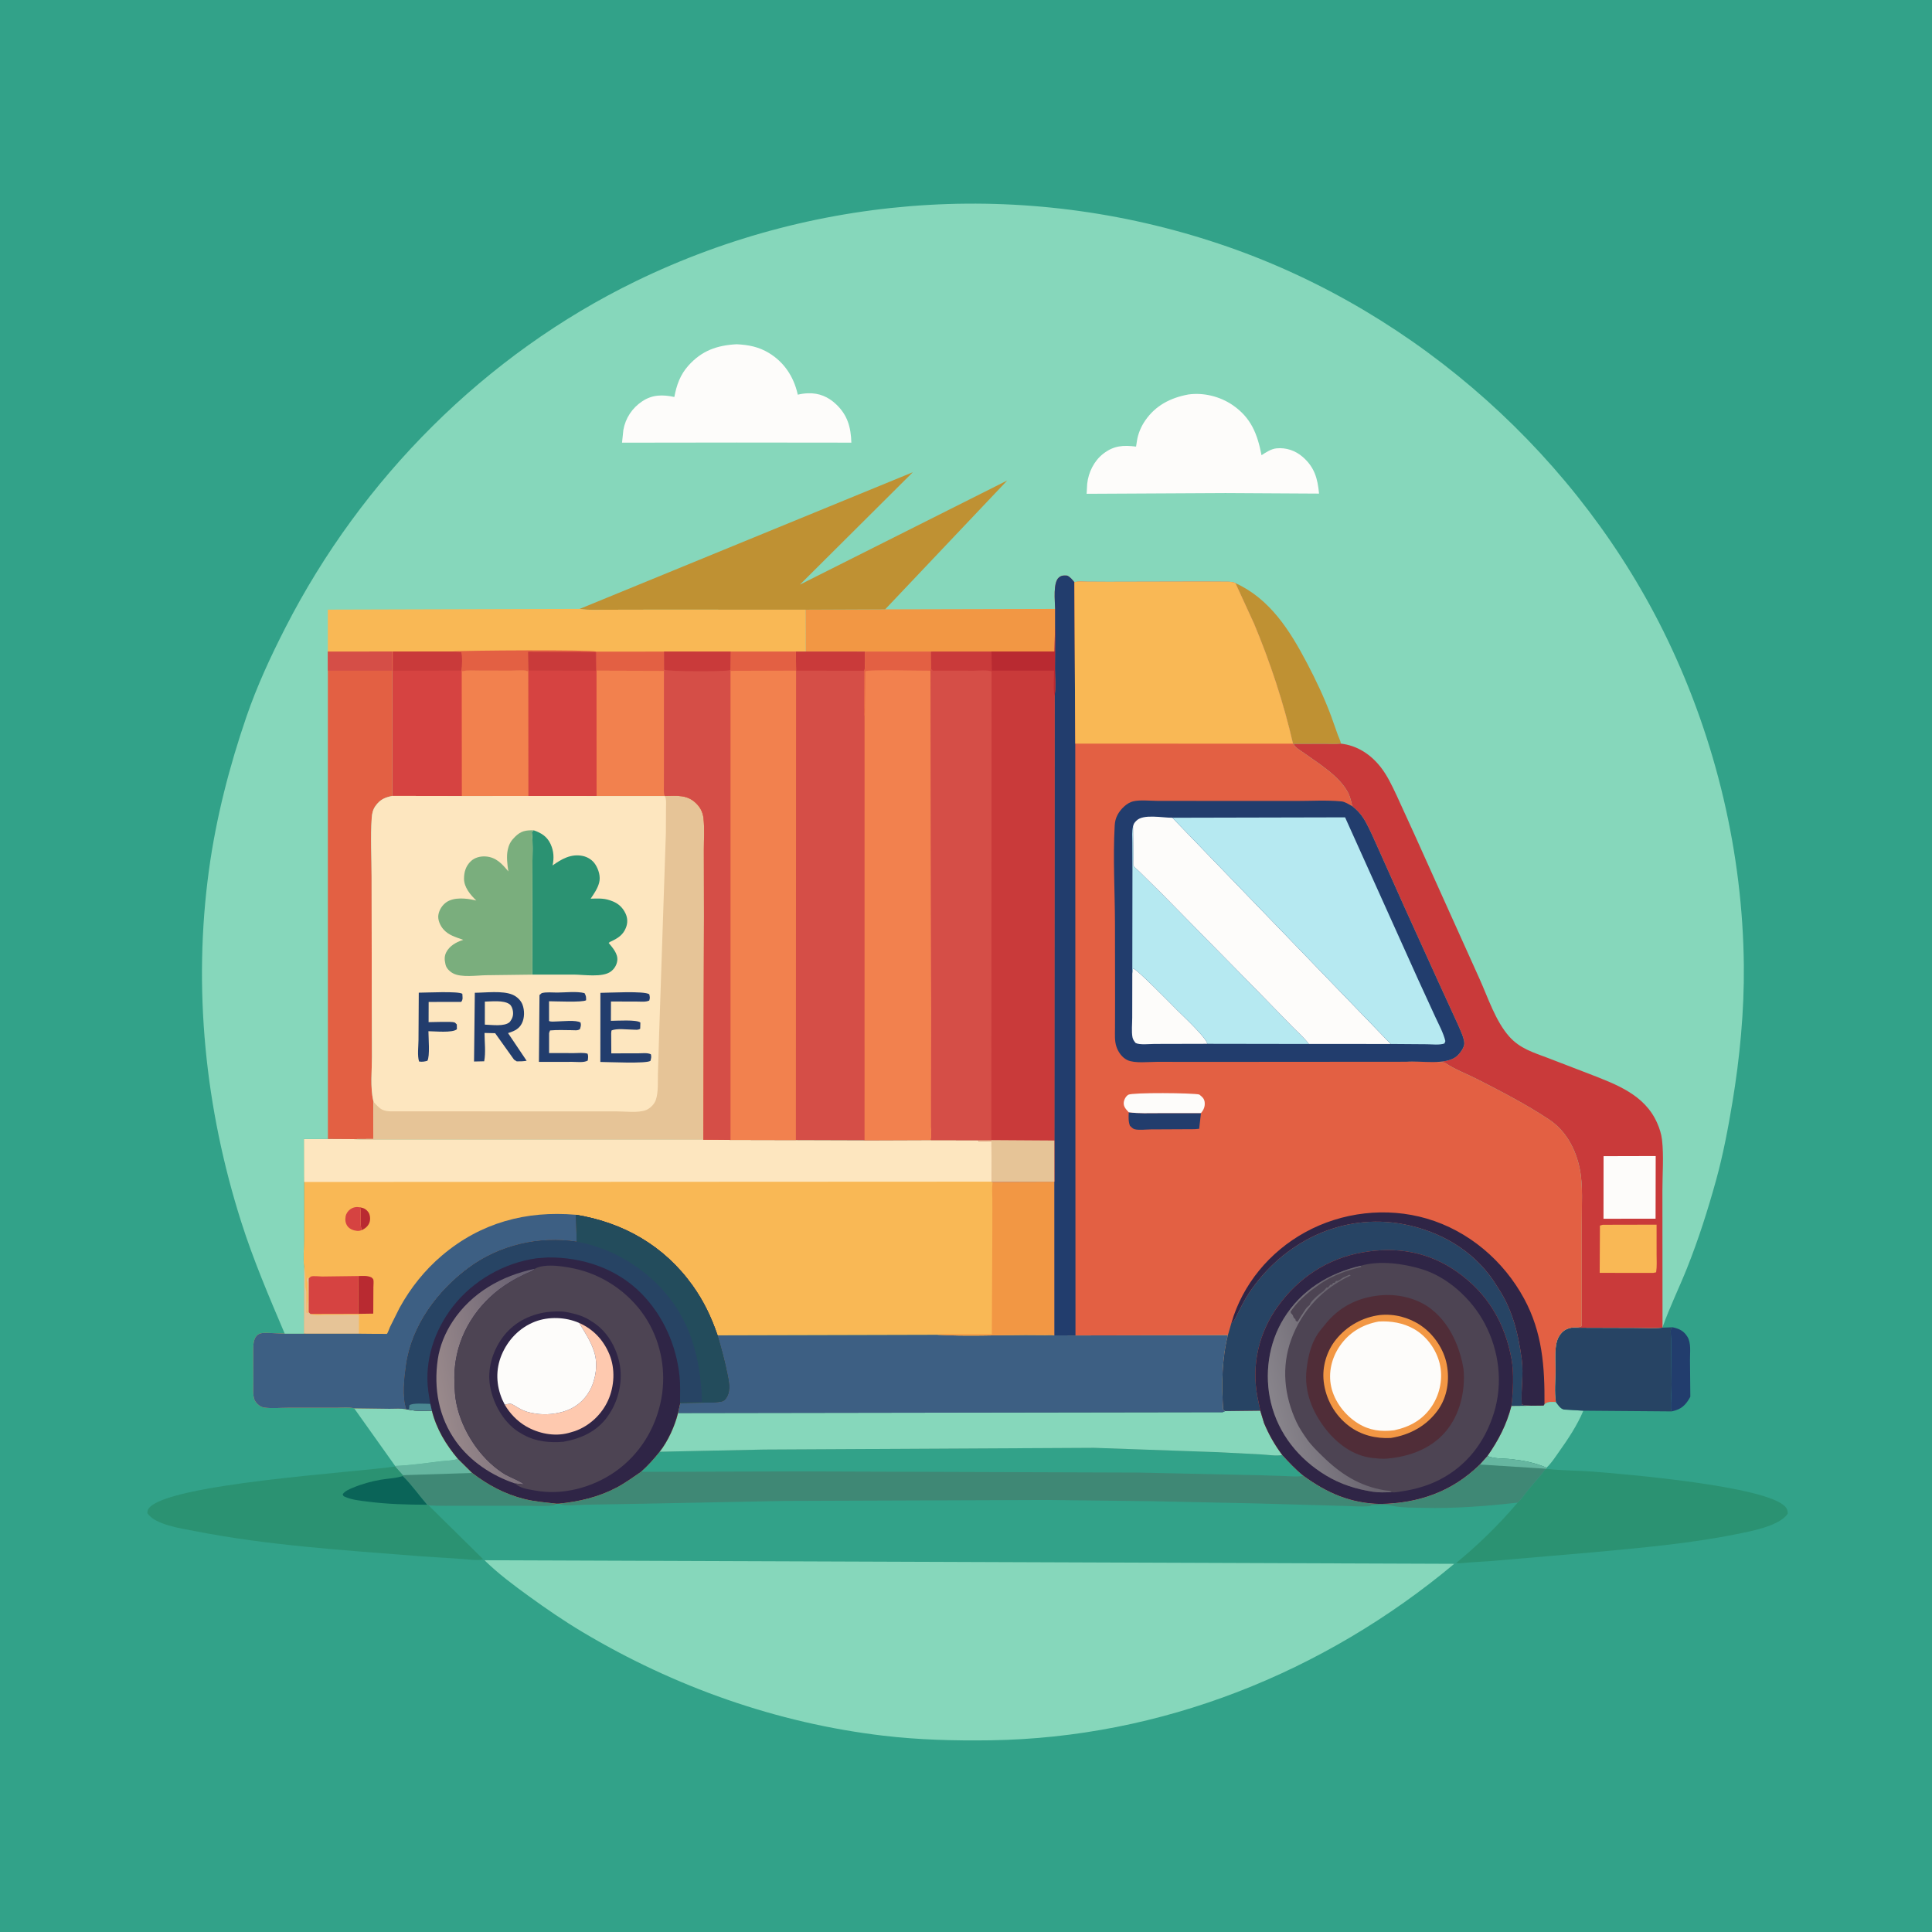 <?xml version="1.0" encoding="utf-8" ?>
<svg xmlns="http://www.w3.org/2000/svg" xmlns:xlink="http://www.w3.org/1999/xlink" width="60" height="60">
	<rect width="100%" height="100%" fill="#333333" stroke="none"/>
	<path fill="#32A289" transform="matrix(0.059 0 0 0.059 -0 0)" d="M-0 -0L1024 0L1024 1024L-0 1024L0 -0Z"/>
	<path fill="#223D6D" transform="matrix(0.059 0 0 0.059 -0 0)" d="M880.42 698.632C883.942 699.444 886.225 700.455 888.199 703.629C890.288 706.988 889.508 711.887 889.56 715.795L889.742 735.212C887.984 738.484 885.829 741.162 882.179 742.304L879.937 742.924C879.645 742.397 879.534 742.021 879.518 741.415C879.412 737.29 879.855 733.123 879.855 728.986L879.619 704.99C879.612 703.875 879.192 700.394 879.585 699.5C879.746 699.132 880.142 698.921 880.42 698.632Z"/>
	<path fill="#3F8875" transform="matrix(0.059 0 0 0.059 -0 0)" d="M241.018 767.901L248.512 775.317C256.956 781.752 265.654 786.464 276.031 789.05C281.605 790.44 287.295 790.846 292.979 791.511C292.167 792.064 291.562 792.395 290.564 792.497C285.433 793.022 279.867 792.507 274.677 792.608L242.704 792.598C237.052 792.545 231.243 792.755 225.611 792.408L224.845 792.058C220.581 787.163 216.617 781.439 212.004 776.957L212.035 776.486L207.99 771.925L207.99 771.628C215.802 771.324 223.675 770.206 231.422 769.225C234.584 768.824 238.001 768.969 241.018 767.901Z"/>
	<path fill="#66B6A0" transform="matrix(0.059 0 0 0.059 -0 0)" d="M241.018 767.901L248.512 775.317L212.035 776.486L207.99 771.925L207.99 771.628C215.802 771.324 223.675 770.206 231.422 769.225C234.584 768.824 238.001 768.969 241.018 767.901Z"/>
	<path fill="#86D7BB" transform="matrix(0.059 0 0 0.059 -0 0)" d="M186.426 741.301L205.006 741.555C207.846 741.569 211.184 741.256 213.939 741.837L215.28 742.014C219.029 742.913 223.447 742.505 227.307 742.518C229.785 752.264 234.609 760.238 241.018 767.901C238.001 768.969 234.584 768.824 231.422 769.225C223.675 770.206 215.802 771.324 207.99 771.628L186.426 741.301Z"/>
	<path fill="#86D7BB" transform="matrix(0.059 0 0 0.059 -0 0)" d="M812.974 739.056C814.813 737.571 816.717 737.925 818.958 737.971C820.055 739.428 821.334 741.557 823.25 741.943L833.428 742.553C830.255 750.172 825.315 757.581 820.535 764.289C818.614 766.985 816.497 770.355 814.013 772.554C808.123 769.967 802.093 768.842 795.742 768.091C792.125 767.663 786.149 767.951 782.956 766.382C788.765 758.084 793.042 749.854 795.561 740.015L806.046 739.921L812.494 739.851L812.974 739.056Z"/>
	<path fill="#274464" transform="matrix(0.059 0 0 0.059 -0 0)" d="M874.974 698.843L880.42 698.632C880.142 698.921 879.746 699.132 879.585 699.5C879.192 700.394 879.612 703.875 879.619 704.99L879.855 728.986C879.855 733.123 879.412 737.29 879.518 741.415C879.534 742.021 879.645 742.397 879.937 742.924L833.428 742.553L823.25 741.943C821.334 741.557 820.055 739.428 818.958 737.971C818.14 732.678 818.701 726.99 818.781 721.642C818.859 716.397 817.825 707.822 820.732 703.25C822.401 700.625 824.235 699.438 827.234 698.863L860.153 698.969C864.982 698.959 870.185 699.342 874.974 698.843Z"/>
	<path fill="#2B9272" transform="matrix(0.059 0 0 0.059 -0 0)" d="M207.99 771.925L212.035 776.486L212.004 776.957C216.617 781.439 220.581 787.163 224.845 792.058L225.611 792.408L254.455 820.863C251.023 821.547 246.759 820.821 243.234 820.604L220.462 819.098C181.011 815.97 141.27 813.527 102.359 805.888C95.368 804.516 81.676 802.642 77.571 796.5C77.687 795.37 77.578 794.964 78.27 794.013C87.711 781.047 186.568 775.09 207.99 771.925Z"/>
	<path fill="#0A6458" transform="matrix(0.059 0 0 0.059 -0 0)" d="M212.004 776.957C216.617 781.439 220.581 787.163 224.845 792.058C214.342 792.023 204.019 791.756 193.586 790.416C189.728 789.92 185.335 789.525 181.734 787.944C180.713 787.496 180.768 787.527 180.376 786.5C181.712 784.728 183.816 783.913 185.814 783.07C190.34 781.16 195.622 779.694 200.465 778.875C203.993 778.277 207.831 778.146 211.258 777.177L212.004 776.957Z"/>
	<path fill="#2B9272" transform="matrix(0.059 0 0 0.059 -0 0)" d="M814.043 773.136C822.037 774.12 830.098 773.965 838.123 774.589C854.564 775.868 930.548 782.188 939.845 793.25C940.874 794.474 940.96 795.188 941.015 796.75C936.618 803.358 921.123 806.099 913.771 807.579C889.254 812.515 863.881 814.706 839 817.042L784.248 821.74L772.842 822.473C770.851 822.606 768.415 823.056 766.455 822.716C778.075 813.212 789.146 802.382 798.853 790.93C800.985 789.092 802.82 786.173 804.63 783.979C807.618 780.357 810.915 776.896 813.656 773.088L814.043 773.136Z"/>
	<path fill="#3F8875" transform="matrix(0.059 0 0 0.059 -0 0)" d="M566.104 702.946L646.34 702.782C643.194 715.341 642.924 729.121 643.88 742L644.898 742.748L663.38 742.528L665.343 749.023C667.955 755.248 670.951 760.489 674.965 765.903C678.481 769.73 682.026 773.57 686.103 776.815C698.653 785.929 710.752 791.231 726.5 791.636C746.778 791.262 764.293 785.198 778.927 770.878L782.956 766.382C786.149 767.951 792.125 767.663 795.742 768.091C802.093 768.842 808.123 769.967 814.013 772.554L814.043 773.136L813.656 773.088C810.915 776.896 807.618 780.357 804.63 783.979C802.82 786.173 800.985 789.092 798.853 790.93C782.12 792.829 765.715 794.097 748.868 793.683C744.028 793.564 739.024 793.71 734.25 792.863L733.266 792.697L731.833 792.354C730.172 791.968 728.204 792.147 726.5 792.151L722 792.255L721.277 792.75C716.179 793.278 710.742 792.662 705.601 792.617L660.406 791.333L606.204 790.193L551.252 789.543L412.664 790.052L336.21 791.553L308.336 792.039C304.755 792.089 301.135 792.557 297.556 792.363C296.391 792.3 295.325 791.949 294.27 791.475C304.802 790.412 314.846 788.081 324.284 783.164C328.893 780.763 333.123 777.667 337.404 774.739C341.059 771.514 344.196 767.953 347.241 764.157C351.644 758.515 355.167 750.753 356.887 743.807L358.113 738.545L372.716 738.28C375.023 738.176 377.678 738.274 379.912 737.719C381.258 737.385 382.139 736.295 382.779 735.094C384.721 731.445 383.652 726.898 382.874 723.048C381.492 716.208 379.707 709.572 377.707 702.888L493.445 702.59C508.727 703.507 524.39 702.74 539.722 702.705L550.208 702.771C551.611 702.79 553.682 702.566 555.015 702.901L566.104 702.946Z"/>
	<path fill="#66B6A0" transform="matrix(0.059 0 0 0.059 -0 0)" d="M778.927 770.878L782.956 766.382C786.149 767.951 792.125 767.663 795.742 768.091C802.093 768.842 808.123 769.967 814.013 772.554L814.043 773.136L813.656 773.088L778.927 770.878Z"/>
	<path fill="#32A289" transform="matrix(0.059 0 0 0.059 -0 0)" d="M347.241 764.157L402.079 763.006L575.922 762.093L641.086 764.386L663.813 765.56C667.296 765.743 671.529 766.464 674.965 765.903C678.481 769.73 682.026 773.57 686.103 776.815C683.204 777.428 679.667 777.094 676.717 776.96L664.5 776.553L599.531 775.123L421.978 774.504L337.404 774.739C341.059 771.514 344.196 767.953 347.241 764.157Z"/>
	<path fill="#86D7BB" transform="matrix(0.059 0 0 0.059 -0 0)" d="M644.898 742.748L663.38 742.528L665.343 749.023C667.955 755.248 670.951 760.489 674.965 765.903C671.529 766.464 667.296 765.743 663.813 765.56L641.086 764.386L575.922 762.093L402.079 763.006L347.241 764.157C351.644 758.515 355.167 750.753 356.887 743.807L643.589 743.365L644.898 742.748Z"/>
	<path fill="#3D5F83" transform="matrix(0.059 0 0 0.059 -0 0)" d="M566.104 702.946L646.34 702.782C643.194 715.341 642.924 729.121 643.88 742L644.898 742.748L643.589 743.365L356.887 743.807L358.113 738.545L372.716 738.28C375.023 738.176 377.678 738.274 379.912 737.719C381.258 737.385 382.139 736.295 382.779 735.094C384.721 731.445 383.652 726.898 382.874 723.048C381.492 716.208 379.707 709.572 377.707 702.888L493.445 702.59C508.727 703.507 524.39 702.74 539.722 702.705L550.208 702.771C551.611 702.79 553.682 702.566 555.015 702.901L566.104 702.946Z"/>
	<path fill="#86D7BB" transform="matrix(0.059 0 0 0.059 -0 0)" d="M255.004 821.266L765.488 823.149C696.853 880.519 611.095 914.759 521.243 916.042C502.41 916.311 483.62 915.818 464.898 913.611C408.883 907.01 354.826 887.862 306.5 858.982C296.713 853.133 287.464 846.781 278.236 840.088C270.027 834.133 262.299 828.358 255.004 821.266Z"/>
	<path fill="#F9B855" transform="matrix(0.059 0 0 0.059 -0 0)" d="M172.595 599.509L185.99 599.59C190.093 599.806 194.152 600.107 198.25 599.8L370.213 599.885L384.521 600.018L418.928 600.092L455.068 600.205L490.069 600.076L514.642 600.111L515.268 600.668L521.891 600.703L521.912 621.993L522.546 622.105L554.988 622.005L555.015 702.901C553.682 702.566 551.611 702.79 550.208 702.771L539.722 702.705C524.39 702.74 508.727 703.507 493.445 702.59L377.707 702.888C379.707 709.572 381.492 716.208 382.874 723.048C383.652 726.898 384.721 731.445 382.779 735.094C382.139 736.295 381.258 737.385 379.912 737.719C377.678 738.274 375.023 738.176 372.716 738.28L358.113 738.545L356.887 743.807C355.167 750.753 351.644 758.515 347.241 764.157C344.196 767.953 341.059 771.514 337.404 774.739C333.123 777.667 328.893 780.763 324.284 783.164C314.846 788.081 304.802 790.412 294.27 791.475L292.979 791.511C287.295 790.846 281.605 790.44 276.031 789.05C265.654 786.464 256.956 781.752 248.512 775.317L241.018 767.901C234.609 760.238 229.785 752.264 227.307 742.518C223.447 742.505 219.029 742.913 215.28 742.014L213.939 741.837C211.184 741.256 207.846 741.569 205.006 741.555L186.426 741.301C183.737 740.615 180.169 741.016 177.359 741.019L151.456 741.028C147.547 741.025 143.097 741.431 139.244 740.939C137.821 740.757 136.589 740.062 135.582 739.07C134.705 738.206 133.945 737.161 133.665 735.945C133.06 733.321 133.369 729.992 133.344 727.271L133.297 711.42C133.352 708.488 133.092 704.688 135.628 702.632C137.258 701.312 139.991 701.577 141.949 701.647L149.869 701.993L159.971 702.006L160.028 666.756C159.548 662.378 159.996 657.434 159.998 653.004L160.013 622.164L159.987 599.549L172.595 599.509Z"/>
	<path fill="#B92A31" transform="matrix(0.059 0 0 0.059 -0 0)" d="M189.556 635.507C191.497 635.845 192.678 636.426 193.88 638.059C194.852 639.378 195.026 641.691 194.563 643.242C194.037 645.005 192.608 646.394 191.016 647.229L190.473 647.451C189.133 644.616 190.334 638.932 189.556 635.507Z"/>
	<path fill="#D64341" transform="matrix(0.059 0 0 0.059 -0 0)" d="M190.473 647.451C189.642 647.812 188.828 647.993 187.917 647.898C186.082 647.706 184.103 646.994 182.956 645.482C181.816 643.981 181.573 642.072 181.929 640.25C182.23 638.707 183.197 637.315 184.498 636.441C186.107 635.359 187.693 635.185 189.556 635.507C190.334 638.932 189.133 644.616 190.473 647.451Z"/>
	<path fill="#B92A31" transform="matrix(0.059 0 0 0.059 -0 0)" d="M188.635 671.668C191.026 671.619 193.308 671.349 195.524 672.388C195.851 672.758 196.349 673.031 196.506 673.5C196.79 674.352 196.543 676.615 196.549 677.581L196.474 691.45L188.543 691.575L188.635 671.668Z"/>
	<path fill="#E6C497" transform="matrix(0.059 0 0 0.059 -0 0)" d="M160.028 666.756L160.179 667.443C160.874 670.726 160.744 673.861 160.796 677.192C160.813 678.262 161.252 679.156 161.269 680.233L161.305 690.864L162 691.25L161.862 690.625C161.659 689.381 161.764 687.558 161.755 686.25L161.868 685.596C162.244 683.297 161.987 680.36 161.877 678L161.901 675.719C161.901 674.996 161.798 674.642 161.502 674.003L161.755 672.75L162.277 672.426L162.519 672.953L162.493 690.736L163.418 691.635L164.099 691.846C166.168 692.434 169.185 692.073 171.363 692.07L188.942 692.002L188.928 702.02L159.971 702.006L160.028 666.756Z"/>
	<path fill="#D64341" transform="matrix(0.059 0 0 0.059 -0 0)" d="M162.519 672.953C162.8 672.697 163.424 672.038 163.75 671.916C164.895 671.49 168.265 671.918 169.598 671.918L188.635 671.668L188.543 691.575L163.418 691.635L162.493 690.736L162.519 672.953Z"/>
	<path fill="#F29744" transform="matrix(0.059 0 0 0.059 -0 0)" d="M522.546 622.105L554.988 622.005L555.015 702.901C553.682 702.566 551.611 702.79 550.208 702.771L539.722 702.705C524.39 702.74 508.727 703.507 493.445 702.59C496.229 701.922 499.783 702.334 502.653 702.328L522.061 702.313L522.343 645.562L522.349 631.334C522.321 628.62 522.028 625.676 522.407 623.001L522.546 622.105Z"/>
	<path fill="#3D5F83" transform="matrix(0.059 0 0 0.059 -0 0)" d="M188.928 702.02C190.029 702.028 203.575 702.191 203.648 702.122C204.126 701.674 204.952 699.223 205.278 698.513L210.284 688.479C216.061 677.948 223.603 668.485 232.796 660.725C253.115 643.572 276.908 637.158 303.11 639.423L303.601 653.558C283.681 650.554 263.115 655.247 246.838 667.218C230.287 679.391 216.626 697.749 213.727 718.547C212.753 725.532 211.584 735.114 213.939 741.837C211.184 741.256 207.846 741.569 205.006 741.555L186.426 741.301C183.737 740.615 180.169 741.016 177.359 741.019L151.456 741.028C147.547 741.025 143.097 741.431 139.244 740.939C137.821 740.757 136.589 740.062 135.582 739.07C134.705 738.206 133.945 737.161 133.665 735.945C133.06 733.321 133.369 729.992 133.344 727.271L133.297 711.42C133.352 708.488 133.092 704.688 135.628 702.632C137.258 701.312 139.991 701.577 141.949 701.647L149.869 701.993L159.971 702.006L188.928 702.02Z"/>
	<path fill="#FDE6BF" transform="matrix(0.059 0 0 0.059 -0 0)" d="M172.595 599.509L185.99 599.59C190.093 599.806 194.152 600.107 198.25 599.8L370.213 599.885L384.521 600.018L418.928 600.092L455.068 600.205L490.069 600.076L514.642 600.111L515.268 600.668L521.891 600.703L521.912 621.993L160.013 622.164L159.987 599.549L172.595 599.509Z"/>
	<path fill="#2F2546" transform="matrix(0.059 0 0 0.059 -0 0)" d="M303.11 639.423C328.192 643.536 349.571 655.741 364.521 676.609C370.393 684.805 374.469 693.376 377.707 702.888C379.707 709.572 381.492 716.208 382.874 723.048C383.652 726.898 384.721 731.445 382.779 735.094C382.139 736.295 381.258 737.385 379.912 737.719C377.678 738.274 375.023 738.176 372.716 738.28L358.113 738.545L356.887 743.807C355.167 750.753 351.644 758.515 347.241 764.157C344.196 767.953 341.059 771.514 337.404 774.739C333.123 777.667 328.893 780.763 324.284 783.164C314.846 788.081 304.802 790.412 294.27 791.475L292.979 791.511C287.295 790.846 281.605 790.44 276.031 789.05C265.654 786.464 256.956 781.752 248.512 775.317L241.018 767.901C234.609 760.238 229.785 752.264 227.307 742.518C223.447 742.505 219.029 742.913 215.28 742.014L213.939 741.837C211.584 735.114 212.753 725.532 213.727 718.547C216.626 697.749 230.287 679.391 246.838 667.218C263.115 655.247 283.681 650.554 303.601 653.558L303.11 639.423Z"/>
	<defs>
		<linearGradient id="gradient_0" gradientUnits="userSpaceOnUse" x1="286.716" y1="720.897" x2="230.463" y2="733.293">
			<stop offset="0" stop-color="#686172"/>
			<stop offset="1" stop-color="#99898B"/>
		</linearGradient>
	</defs>
	<path fill="url(#gradient_0)" transform="matrix(0.059 0 0 0.059 -0 0)" d="M281.491 667.87L281.051 668.299C279.758 669.355 278.004 669.842 276.5 670.561C273.716 671.892 270.883 673.373 268.25 674.979C253.372 684.055 242.562 699.002 239.862 716.344C238.962 722.124 239.034 727.715 239.499 733.519C240.632 747.671 249.115 762.788 259.987 771.842C261.909 773.443 263.909 774.916 266.061 776.192C267.824 777.237 275.183 780.217 275.75 781.345L271.095 780.858C258.923 776.756 247.616 769.299 240.054 758.784C230.918 746.079 228.205 730.825 230.436 715.5C231.464 708.438 234.338 701.517 238.259 695.566C248.248 680.407 264.091 671.49 281.491 667.87Z"/>
	<path fill="#274464" transform="matrix(0.059 0 0 0.059 -0 0)" d="M303.11 639.423C328.192 643.536 349.571 655.741 364.521 676.609C370.393 684.805 374.469 693.376 377.707 702.888C379.707 709.572 381.492 716.208 382.874 723.048C383.652 726.898 384.721 731.445 382.779 735.094C382.139 736.295 381.258 737.385 379.912 737.719C377.678 738.274 375.023 738.176 372.716 738.28L358.113 738.545L357.953 738.013C357.973 733.482 358.163 728.819 357.686 724.31C355.97 708.096 349.116 692.544 337.627 680.87C324.625 667.658 306.539 661.674 288.279 661.89L282.5 662.322C265.542 664.623 249.085 674.009 238.498 687.582C228.698 700.144 223.344 716.114 225.407 732.14L226.475 738.959L227.307 742.518C223.447 742.505 219.029 742.913 215.28 742.014L213.939 741.837C211.584 735.114 212.753 725.532 213.727 718.547C216.626 697.749 230.287 679.391 246.838 667.218C263.115 655.247 283.681 650.554 303.601 653.558L303.11 639.423Z"/>
	<path fill="#4A8892" transform="matrix(0.059 0 0 0.059 -0 0)" d="M226.475 738.959L227.307 742.518C223.447 742.505 219.029 742.913 215.28 742.014L215.496 739.75C216.973 738.312 224.082 738.972 226.475 738.959Z"/>
	<path fill="#234C5C" transform="matrix(0.059 0 0 0.059 -0 0)" d="M303.11 639.423C328.192 643.536 349.571 655.741 364.521 676.609C370.393 684.805 374.469 693.376 377.707 702.888C379.707 709.572 381.492 716.208 382.874 723.048C383.652 726.898 384.721 731.445 382.779 735.094C382.139 736.295 381.258 737.385 379.912 737.719C377.678 738.274 375.023 738.176 372.716 738.28L358.113 738.545L357.953 738.013L369.519 737.978C369.011 719.985 365.328 701.733 354.95 686.704C343.13 669.587 323.995 657.3 303.601 653.558L303.11 639.423Z"/>
	<path fill="#4D4453" transform="matrix(0.059 0 0 0.059 -0 0)" d="M281.491 667.87C286.939 664.608 298.863 666.822 304.67 668.304C319.545 672.1 333.078 682.151 340.905 695.337C348.165 707.567 350.676 722.281 348.106 736.25C345.252 751.758 336.702 765.697 323.684 774.74C311.745 783.033 296.082 787.273 281.611 784.554C277.813 783.84 274.063 783.556 271.095 780.858L275.75 781.345C275.183 780.217 267.824 777.237 266.061 776.192C263.909 774.916 261.909 773.443 259.987 771.842C249.115 762.788 240.632 747.671 239.499 733.519C239.034 727.715 238.962 722.124 239.862 716.344C242.562 699.002 253.372 684.055 268.25 674.979C270.883 673.373 273.716 671.892 276.5 670.561C278.004 669.842 279.758 669.355 281.051 668.299L281.491 667.87Z"/>
	<path fill="#2F2546" transform="matrix(0.059 0 0 0.059 -0 0)" d="M287.756 690.659C291.277 690.27 295.474 690.044 298.951 690.776C303.139 691.658 306.836 692.629 310.498 694.945L311.25 695.427L311.939 695.85C319.469 700.624 324.248 708.861 326.057 717.434C327.931 726.314 325.849 736.341 320.937 743.928L320.559 744.5L319.774 745.689C314.141 753.507 305.821 757.241 296.613 758.894C289.441 759.522 282.119 758.831 275.717 755.318L275 754.915L272.657 753.535C264.877 748.325 259.593 738.841 257.989 729.79C256.407 720.859 259.092 711.615 264.316 704.312C269.952 696.432 278.344 692.038 287.756 690.659Z"/>
	<path fill="#FEC9AF" transform="matrix(0.059 0 0 0.059 -0 0)" d="M304.837 696.35C312.364 699.683 317.675 705.352 320.793 712.953C323.906 720.54 323.42 729.697 320.087 737.095C316.723 744.56 310.3 750.558 302.584 753.305L300 754.072L299.143 754.311C291.709 756.267 283.422 754.561 276.862 750.752C272.303 748.106 268.269 743.921 265.677 739.359C266.561 739.226 267.895 738.83 268.75 738.897C269.617 738.966 271.62 740.36 272.411 740.812C274.565 742.044 276.538 743.015 278.982 743.526L279.75 743.682C285.355 744.89 290.833 744.644 296.359 743.084C302.512 741.347 307.434 737.47 310.483 731.85C313.628 726.053 314.819 718.082 312.787 711.684L312.557 711C310.934 705.909 307.615 700.905 304.837 696.35Z"/>
	<path fill="#FDFCFA" transform="matrix(0.059 0 0 0.059 -0 0)" d="M265.677 739.359L264.387 736.713C261.146 729.177 260.832 720.911 263.994 713.274C267.286 705.324 273.421 698.88 281.479 695.727C288.745 692.884 297.758 693.224 304.837 696.35C307.615 700.905 310.934 705.909 312.557 711L312.787 711.684C314.819 718.082 313.628 726.053 310.483 731.85C307.434 737.47 302.512 741.347 296.359 743.084C290.833 744.644 285.355 744.89 279.75 743.682L278.982 743.526C276.538 743.015 274.565 742.044 272.411 740.812C271.62 740.36 269.617 738.966 268.75 738.897C267.895 738.83 266.561 739.226 265.677 739.359Z"/>
	<path fill="#86D7BB" transform="matrix(0.059 0 0 0.059 -0 0)" d="M149.869 701.993C141.672 682.708 133.431 663.427 127.058 643.442C107.988 583.642 101.457 520.061 110.019 457.75C113.781 430.372 120.753 403.354 129.722 377.243C135.283 361.055 142.467 345.558 150.248 330.337C190.309 251.976 255.377 186.543 334.731 147.992C432.214 100.635 544.166 94.32 646.5 129.975C746.529 164.826 831.902 241.233 877.76 336.739C903.312 389.957 917.332 449.149 917.904 508.214C918.137 532.195 915.802 556.641 911.887 580.275C909.615 593.986 907.008 607.747 903.309 621.158C898.991 636.813 894.026 652.411 888.005 667.5C883.838 677.944 878.858 688.037 875.101 698.647L874.974 698.843C870.185 699.342 864.982 698.959 860.153 698.969L827.234 698.863C824.235 699.438 822.401 700.625 820.732 703.25C817.825 707.822 818.859 716.397 818.781 721.642C818.701 726.99 818.14 732.678 818.958 737.971C816.717 737.925 814.813 737.571 812.974 739.056L812.494 739.851L806.046 739.921L795.561 740.015C793.042 749.854 788.765 758.084 782.956 766.382L778.927 770.878C764.293 785.198 746.778 791.262 726.5 791.636C710.752 791.231 698.653 785.929 686.103 776.815C682.026 773.57 678.481 769.73 674.965 765.903C670.951 760.489 667.955 755.248 665.343 749.023L663.38 742.528L644.898 742.748L643.88 742C642.924 729.121 643.194 715.341 646.34 702.782L566.104 702.946L555.015 702.901L554.988 622.005L522.546 622.105L521.912 621.993L521.891 600.703L515.268 600.668L514.642 600.111L490.069 600.076L455.068 600.205L418.928 600.092L384.521 600.018L370.213 599.885L198.25 599.8C194.152 600.107 190.093 599.806 185.99 599.59L172.595 599.509L159.987 599.549L160.013 622.164L159.998 653.004C159.996 657.434 159.548 662.378 160.028 666.756L159.971 702.006L149.869 701.993Z"/>
	<path fill="#BF9133" transform="matrix(0.059 0 0 0.059 -0 0)" d="M650.301 306.936C668.524 315.262 678.913 331.843 687.952 349C692.727 358.062 697.161 367.476 700.726 377.078L704.25 386.999C704.7 388.267 705.677 390.123 705.817 391.424C702.936 391.791 699.771 391.537 696.857 391.534L680.89 391.58L680.604 391.466C675.688 370.051 668.585 348.546 660.092 328.269L650.301 306.936Z"/>
	<path fill="#F29744" transform="matrix(0.059 0 0 0.059 -0 0)" d="M465.922 320.738L555.372 320.517L555.375 328.588L555.076 342.956L521.875 342.96L490.016 342.984L455.354 343.01L424.062 343.007L423.999 320.918L465.922 320.738Z"/>
	<path fill="#FDFCFA" transform="matrix(0.059 0 0 0.059 -0 0)" d="M387.734 181.206C393.973 181.504 399.347 182.534 404.754 185.809C412.72 190.632 417.686 198.178 419.797 207.172L419.93 207.754C421.739 207.31 423.49 207.072 425.348 207.009C431.146 206.813 435.971 208.874 440.148 212.839C446.175 218.56 447.896 224.98 448.126 232.998L387.75 232.935L327.42 233.012L328.121 226.327C329.227 220.082 332.759 214.75 338.064 211.223C343.449 207.641 348.892 207.672 354.961 208.957C356.101 202.726 358.06 197.22 362.367 192.426C369.427 184.566 377.398 181.757 387.734 181.206Z"/>
	<path fill="#FDFCFA" transform="matrix(0.059 0 0 0.059 -0 0)" d="M625.491 207.646C633.446 206.502 642.187 208.686 648.787 213.2C658.506 219.848 661.857 228.38 664.035 239.613C666.352 238.111 669.061 236.291 671.882 236.004C676.953 235.489 681.844 237.155 685.686 240.489C691.915 245.892 693.586 251.917 694.304 259.818L645.125 259.536L571.977 259.921L572.262 254.702C572.879 248.692 575.87 242.595 580.704 238.843C586.305 234.495 591.312 234.249 597.991 235.077L598.465 232C599.049 228.213 600.626 224.537 602.792 221.377C608.255 213.407 616.168 209.372 625.491 207.646Z"/>
	<path fill="#BF9133" transform="matrix(0.059 0 0 0.059 -0 0)" d="M305.131 320.506L480.47 248.578L421.037 307.739L530.187 252.908L465.922 320.738L423.999 320.918L342 320.901L319.609 320.947C314.838 320.957 309.848 321.276 305.131 320.506Z"/>
	<path fill="#E36043" transform="matrix(0.059 0 0 0.059 -0 0)" d="M172.559 342.954L206.534 342.916L206.57 353L206.544 418.949C202.551 419.768 200.083 420.806 197.614 424.278C196.255 426.189 195.822 428.277 195.666 430.577C194.977 440.711 195.606 451.237 195.6 461.413L195.698 525.733L195.787 556.426C195.765 563.704 194.85 572.207 196.47 579.295L196.635 579.969L196.48 599.532L185.99 599.59L172.595 599.509L172.577 353.019L172.559 342.954Z"/>
	<path fill="#D54E47" transform="matrix(0.059 0 0 0.059 -0 0)" d="M172.559 342.954L206.534 342.916L206.57 353L172.577 353.019L172.559 342.954Z"/>
	<path fill="#C93A3A" transform="matrix(0.059 0 0 0.059 -0 0)" d="M705.817 391.424C714.397 392.405 721.482 397.068 726.75 403.786C730.269 408.273 732.698 413.509 735.123 418.636L744.584 439.341L778.844 515.381C783.271 525.211 787.206 537.478 794.397 545.584C800.051 551.956 807.087 553.975 814.82 556.906L836.857 565.382C850.971 570.892 865.72 576.242 872.277 591.101C873.498 593.867 874.478 596.831 874.829 599.845C875.831 608.439 875.034 617.915 875.044 626.595L875.101 698.647L874.974 698.843C870.185 699.342 864.982 698.959 860.153 698.969L827.234 698.863C829.034 698.509 831.06 698.994 832.582 698L832.598 644.02C832.525 634.66 833.38 624.173 831.493 615C829.391 604.788 824.238 595.151 815.364 589.272C803.365 581.324 790.434 574.618 777.612 568.076C772.214 565.322 765.543 562.837 760.632 559.451C759.342 558.561 743.063 559.022 740.252 558.873C747.805 558.2 760.65 560.926 766.72 556.011C768.368 554.677 770.82 551.315 770.741 549.141C770.637 546.254 768.591 542.156 767.477 539.5L756.177 514.826L739.129 477.248L725.397 446.545C723.267 441.912 721.282 437.069 718.799 432.622C716.887 429.198 714.863 426.815 711.802 424.384C711.271 421.934 710.636 419.223 709.45 417C704.856 408.388 694.092 401.897 686.283 396.292C684.391 394.934 681.935 393.706 680.89 391.58L696.857 391.534C699.771 391.537 702.936 391.791 705.817 391.424Z"/>
	<path fill="#F9B855" transform="matrix(0.059 0 0 0.059 -0 0)" d="M843.652 644.689L871.975 644.629L871.985 660.192C871.984 663.315 872.208 666.619 871.75 669.706L870.25 670.017L842.031 670.002L842.163 645.122L843.652 644.689Z"/>
	<path fill="#FDFCFA" transform="matrix(0.059 0 0 0.059 -0 0)" d="M844.071 608.574L871.512 608.508L871.446 641.489L844.037 641.513L844.071 608.574Z"/>
	<path fill="#F9B855" transform="matrix(0.059 0 0 0.059 -0 0)" d="M305.131 320.506C309.848 321.276 314.838 320.957 319.609 320.947L342 320.901L423.999 320.918L424.062 343.007L418.931 342.993L384.562 342.991L349.561 342.975L349.592 352.545L349.494 353.133L349.478 400.744L349.467 413.136C349.467 415.07 349.191 417.209 349.985 419.001L314.025 418.999L278.051 418.983L243.099 419.009L206.544 418.949L206.57 353L206.534 342.916L172.559 342.954L172.553 320.893L305.131 320.506Z"/>
	<path fill="#E36043" transform="matrix(0.059 0 0 0.059 -0 0)" d="M313.972 343.003L349.561 342.975L349.592 352.545L349.494 353.133L313.988 353.022L313.972 343.003Z"/>
	<path fill="#E36043" transform="matrix(0.059 0 0 0.059 -0 0)" d="M238.279 342.912C244.217 342.335 311.446 341.91 313.972 343.003L313.508 343.169L277.971 343.057L278.115 352.956L277.968 353.337C275.542 352.487 271.648 353.04 268.981 353.031L252.846 352.998C249.613 352.998 246.214 352.728 243.036 353.324L242.889 352.969C243.229 350.222 243.366 345.876 242.832 343.21L238.279 342.912Z"/>
	<path fill="#D64341" transform="matrix(0.059 0 0 0.059 -0 0)" d="M313.972 343.003L313.988 353.022L349.494 353.133L349.478 400.744L349.467 413.136C349.467 415.07 349.191 417.209 349.985 419.001L314.025 418.999L278.051 418.983L277.968 353.337L278.115 352.956L277.971 343.057L313.508 343.169L313.972 343.003Z"/>
	<path fill="#C93A3A" transform="matrix(0.059 0 0 0.059 -0 0)" d="M278.115 352.956L277.971 343.057L313.508 343.169L313.692 353.023L278.115 352.956Z"/>
	<path fill="#F2814E" transform="matrix(0.059 0 0 0.059 -0 0)" d="M313.988 353.022L349.494 353.133L349.478 400.744L349.467 413.136C349.467 415.07 349.191 417.209 349.985 419.001L314.025 418.999L313.988 353.022Z"/>
	<path fill="#D64341" transform="matrix(0.059 0 0 0.059 -0 0)" d="M206.979 342.939L238.279 342.912L242.832 343.21C243.366 345.876 243.229 350.222 242.889 352.969L243.036 353.324C246.214 352.728 249.613 352.998 252.846 352.998L268.981 353.031C271.648 353.04 275.542 352.487 277.968 353.337L278.051 418.983L243.099 419.009L206.544 418.949L206.57 353L206.534 342.916L206.979 342.939Z"/>
	<path fill="#C93A3A" transform="matrix(0.059 0 0 0.059 -0 0)" d="M206.979 342.939L238.279 342.912L242.832 343.21C243.366 345.876 243.229 350.222 242.889 352.969L206.921 353.032L206.979 342.939Z"/>
	<path fill="#F2814E" transform="matrix(0.059 0 0 0.059 -0 0)" d="M243.036 353.324C246.214 352.728 249.613 352.998 252.846 352.998L268.981 353.031C271.648 353.04 275.542 352.487 277.968 353.337L278.051 418.983L243.099 419.009L243.036 353.324Z"/>
	<path fill="#FDE6BF" transform="matrix(0.059 0 0 0.059 -0 0)" d="M314.025 418.999L349.985 419.001C356.258 418.946 361.572 418.087 366.459 422.87C368.631 424.995 369.937 427.561 370.289 430.575C370.917 435.961 370.481 441.864 370.498 447.297L370.555 482.303L370.213 599.885L198.25 599.8C194.152 600.107 190.093 599.806 185.99 599.59L196.48 599.532L196.635 579.969L196.47 579.295C194.85 572.207 195.765 563.704 195.787 556.426L195.698 525.733L195.6 461.413C195.606 451.237 194.977 440.711 195.666 430.577C195.822 428.277 196.255 426.189 197.614 424.278C200.083 420.806 202.551 419.768 206.544 418.949L243.099 419.009L278.051 418.983L314.025 418.999Z"/>
	<path fill="#223D6D" transform="matrix(0.059 0 0 0.059 -0 0)" d="M220.429 522.519C224.329 522.524 241.109 521.629 243.356 523.106C243.411 524.8 243.847 526.036 242.75 527.375L225.633 527.395L225.6 538.026C227.529 538.05 237.908 537.58 239.25 538.177C239.741 538.395 240.052 538.892 240.454 539.25L240.498 541.75C238.268 543.811 228.773 542.806 225.511 542.8C225.511 545.923 226.389 556.137 224.946 558.38C223.331 558.813 222.252 559.002 220.59 558.75C219.592 555.618 220.26 550.899 220.285 547.505L220.429 522.519Z"/>
	<path fill="#223D6D" transform="matrix(0.059 0 0 0.059 -0 0)" d="M285.144 522.75C287.494 522.09 290.82 522.467 293.287 522.454C297.648 522.432 303.488 521.705 307.672 522.75C308.548 524.323 308.508 524.76 308.51 526.5C306.713 527.726 292.225 527.03 289 527.032L289.008 537.434C290.121 537.93 291.579 537.688 292.788 537.672C295.934 537.631 303.264 536.737 305.598 538.25C305.961 539.744 305.674 540.28 305.25 541.73C304.066 542.58 302.42 542.264 301.024 542.256C297.195 542.235 293.337 542.032 289.52 542.394L289.029 543.75L289.024 554.297L302.216 554.325C304.452 554.3 307.106 553.994 309.25 554.613C309.781 555.832 309.524 556.974 309.375 558.25C307.33 559.46 303.639 558.923 301.222 558.927L283.677 558.954L283.972 523.75L285.144 522.75Z"/>
	<path fill="#223D6D" transform="matrix(0.059 0 0 0.059 -0 0)" d="M316.036 522.605C320.487 522.597 339.017 521.497 341.75 523.343C342.095 524.86 342.202 525.192 341.75 526.659C339.876 527.52 337.479 527.197 335.433 527.197L321.594 527.154L321.563 537.325C324.483 537.331 335.276 536.575 337.075 538.25L336.982 541.5C335.836 542.291 334.702 541.994 333.328 541.988C330.329 541.974 324.428 541.159 321.853 542.448L321.708 543.875L321.765 554.461L335.954 554.441C337.934 554.442 340.887 554.026 342.608 554.96C342.978 556.261 342.699 557.147 342.373 558.408C340.191 559.986 320.126 559 316.004 558.981L316.036 522.605Z"/>
	<path fill="#223D6D" transform="matrix(0.059 0 0 0.059 -0 0)" d="M249.933 522.566C255.635 522.528 264.509 521.364 269.75 523.564C272.015 524.514 274.169 526.499 275.039 528.841C276.141 531.808 276.152 535.747 274.726 538.613C273.3 541.48 270.936 542.643 268.046 543.582L267.412 543.783L277.208 558.369C275.433 558.647 273.785 558.718 271.99 558.672L270.557 557.75L260.633 543.846L255.04 543.716C255.058 548.36 255.758 554.13 254.86 558.633L249.519 558.751L249.933 522.566Z"/>
	<path fill="#FDE6BF" transform="matrix(0.059 0 0 0.059 -0 0)" d="M255.218 527.214C258.845 527.151 265.023 526.403 268.101 528.515C269.21 529.276 269.779 530.846 269.971 532.122C270.333 534.53 269.726 536.156 268.25 538.014C265.474 540.481 258.77 539.429 255.204 539.335L255.218 527.214Z"/>
	<path fill="#2B9272" transform="matrix(0.059 0 0 0.059 -0 0)" d="M280.937 437.051C284.92 438.428 287.984 440.318 289.806 444.285C291.515 448.007 291.687 451.567 290.872 455.543C295.571 452.175 300.519 449.336 306.552 450.508C309.286 451.038 311.858 452.657 313.363 455.01C315.116 457.749 316.237 461.449 315.356 464.684C314.495 467.847 312.703 470.362 310.898 473.037C314.267 472.971 317.519 472.718 320.75 473.808L321.456 474.036C325.1 475.271 327.601 477.345 329.254 480.825C330.419 483.278 330.458 485.923 329.417 488.457C327.885 492.187 325.21 493.846 321.749 495.486C320.803 495.934 321.191 495.701 320.386 496.329C322.466 498.889 325.337 501.989 324.924 505.57C324.652 507.937 323.387 509.999 321.486 511.406C317.136 514.624 307.359 513.033 302.081 512.992L280.071 513.013C280.375 508.995 280.119 504.784 280.116 500.749L280.153 476.734L280.261 454.127C280.3 449.02 280.562 443.823 279.99 438.741L279.902 438L280.937 437.051Z"/>
	<path fill="#7AAE7D" transform="matrix(0.059 0 0 0.059 -0 0)" d="M280.071 513.013L256 513.321C251.09 513.392 242.833 514.696 238.431 512.315C236.739 511.399 234.958 509.695 234.522 507.77L234.418 507.25C233.924 505.098 233.875 503.175 234.943 501.146C236.625 497.949 240.005 495.956 243.32 494.893L243.864 494.724C239.952 493.27 236.126 492.366 233.302 489.059C231.694 487.177 230.34 484.168 230.735 481.649C231.154 478.977 232.76 476.422 234.984 474.889C238.954 472.152 245.358 472.795 249.792 473.804L250.699 474.015C247.611 470.994 244.257 467.122 244.249 462.526C244.242 458.98 245.223 455.784 247.851 453.304C249.875 451.394 252.805 450.639 255.537 450.811C261.143 451.164 264.234 454.675 267.579 458.676C267.053 455.209 266.488 450.77 267.264 447.325L267.407 446.75C268.052 444.034 269.167 442.363 271.163 440.4C274.249 437.366 276.711 436.975 280.937 437.051L279.902 438L279.99 438.741C280.562 443.823 280.3 449.02 280.261 454.127L280.153 476.734L280.116 500.749C280.119 504.784 280.375 508.995 280.071 513.013Z"/>
	<path fill="#E6C497" transform="matrix(0.059 0 0 0.059 -0 0)" d="M349.985 419.001C356.258 418.946 361.572 418.087 366.459 422.87C368.631 424.995 369.937 427.561 370.289 430.575C370.917 435.961 370.481 441.864 370.498 447.297L370.555 482.303L370.213 599.885L198.25 599.8C194.152 600.107 190.093 599.806 185.99 599.59L196.48 599.532L196.635 579.969C197.93 581.368 199.464 583.233 201.183 584.085C202.475 584.727 204.072 584.933 205.5 584.967L291.747 585.008L324.432 584.993C328.804 584.986 335.99 585.932 340.045 584.305C342.23 583.428 344.413 581.258 345.18 579.034C346.611 574.883 346.192 569.607 346.315 565.237L347.003 542.647L350.499 438.42L350.56 425.229C350.558 423.212 350.859 420.859 349.985 419.001Z"/>
	<path fill="#D54E47" transform="matrix(0.059 0 0 0.059 -0 0)" d="M424.062 343.007L455.354 343.01L490.016 342.984L490.084 352.062L489.948 353.031L490.167 531.497L490.14 579.273L490.137 593.105C490.129 595.292 490.399 597.93 490.069 600.076L455.068 600.205L418.928 600.092L384.521 600.018L370.213 599.885L370.555 482.303L370.498 447.297C370.481 441.864 370.917 435.961 370.289 430.575C369.937 427.561 368.631 424.995 366.459 422.87C361.572 418.087 356.258 418.946 349.985 419.001C349.191 417.209 349.467 415.07 349.467 413.136L349.478 400.744L349.494 353.133L349.592 352.545L349.561 342.975L384.562 342.991L418.931 342.993L424.062 343.007Z"/>
	<path fill="#C93A3A" transform="matrix(0.059 0 0 0.059 -0 0)" d="M424.062 343.007L455.354 343.01C455.317 346.248 455.581 349.867 455.039 353.043L419.033 352.996L418.931 342.993L424.062 343.007Z"/>
	<path fill="#F2814E" transform="matrix(0.059 0 0 0.059 -0 0)" d="M455.354 343.01L490.016 342.984L490.084 352.062L489.948 353.031L490.167 531.497L490.14 579.273L490.137 593.105C490.129 595.292 490.399 597.93 490.069 600.076L455.068 600.205L455.082 376.835C454.546 374.943 454.91 372.196 454.908 370.195L455.039 353.043C455.581 349.867 455.317 346.248 455.354 343.01Z"/>
	<path fill="#E36043" transform="matrix(0.059 0 0 0.059 -0 0)" d="M455.354 343.01L490.016 342.984L490.084 352.062L489.948 353.031C485.14 353.105 457.045 352.342 455.444 353.307L455.212 376.709L455.082 376.835C454.546 374.943 454.91 372.196 454.908 370.195L455.039 353.043C455.581 349.867 455.317 346.248 455.354 343.01Z"/>
	<path fill="#F2814E" transform="matrix(0.059 0 0 0.059 -0 0)" d="M384.562 342.991L418.931 342.993L419.033 352.996L418.928 600.092L384.521 600.018L370.213 599.885L370.555 482.303L370.498 447.297C370.481 441.864 370.917 435.961 370.289 430.575C369.937 427.561 368.631 424.995 366.459 422.87C361.572 418.087 356.258 418.946 349.985 419.001C349.191 417.209 349.467 415.07 349.467 413.136L349.478 400.744L349.494 353.133L349.592 352.545L349.561 342.975L384.562 342.991Z"/>
	<path fill="#E36043" transform="matrix(0.059 0 0 0.059 -0 0)" d="M384.562 342.991L418.931 342.993L419.033 352.996L384.527 353.106L384.452 352.579L384.562 342.991Z"/>
	<path fill="#D54E47" transform="matrix(0.059 0 0 0.059 -0 0)" d="M349.561 342.975L384.562 342.991L384.452 352.579L384.527 353.106L384.521 600.018L370.213 599.885L370.555 482.303L370.498 447.297C370.481 441.864 370.917 435.961 370.289 430.575C369.937 427.561 368.631 424.995 366.459 422.87C361.572 418.087 356.258 418.946 349.985 419.001C349.191 417.209 349.467 415.07 349.467 413.136L349.478 400.744L349.494 353.133L349.592 352.545L349.561 342.975Z"/>
	<path fill="#C93A3A" transform="matrix(0.059 0 0 0.059 -0 0)" d="M349.561 342.975L384.562 342.991L384.452 352.579L383.86 352.82C381.151 353.524 351.543 353.508 349.592 352.545L349.561 342.975Z"/>
	<path fill="#E36043" transform="matrix(0.059 0 0 0.059 -0 0)" d="M555.372 320.517L555.365 320.263C555.33 316.38 554.165 306.502 557.431 303.912C558.843 302.792 560.034 302.871 561.75 302.988C563.424 303.773 564.355 305.051 565.526 306.446C567.683 305.869 570.013 306.138 572.233 306.183L583.113 306.245L632.509 306.133L644.587 306.193C646.398 306.208 648.662 306.076 650.301 306.936L660.092 328.269C668.585 348.546 675.688 370.051 680.604 391.466L680.89 391.58C681.935 393.706 684.391 394.934 686.283 396.292C694.092 401.897 704.856 408.388 709.45 417C710.636 419.223 711.271 421.934 711.802 424.384C714.863 426.815 716.887 429.198 718.799 432.622C721.282 437.069 723.267 441.912 725.397 446.545L739.129 477.248L756.177 514.826L767.477 539.5C768.591 542.156 770.637 546.254 770.741 549.141C770.82 551.315 768.368 554.677 766.72 556.011C760.65 560.926 747.805 558.2 740.252 558.873C743.063 559.022 759.342 558.561 760.632 559.451C765.543 562.837 772.214 565.322 777.612 568.076C790.434 574.618 803.365 581.324 815.364 589.272C824.238 595.151 829.391 604.788 831.493 615C833.38 624.173 832.525 634.66 832.598 644.02L832.582 698C831.06 698.994 829.034 698.509 827.234 698.863C824.235 699.438 822.401 700.625 820.732 703.25C817.825 707.822 818.859 716.397 818.781 721.642C818.701 726.99 818.14 732.678 818.958 737.971C816.717 737.925 814.813 737.571 812.974 739.056L812.494 739.851L806.046 739.921L795.561 740.015C793.042 749.854 788.765 758.084 782.956 766.382L778.927 770.878C764.293 785.198 746.778 791.262 726.5 791.636C710.752 791.231 698.653 785.929 686.103 776.815C682.026 773.57 678.481 769.73 674.965 765.903C670.951 760.489 667.955 755.248 665.343 749.023L663.38 742.528L644.898 742.748L643.88 742C642.924 729.121 643.194 715.341 646.34 702.782L566.104 702.946L555.015 702.901L554.988 622.005L522.546 622.105L521.912 621.993L521.891 600.703L515.268 600.668L514.642 600.111L490.069 600.076C490.399 597.93 490.129 595.292 490.137 593.105L490.14 579.273L490.167 531.497L489.948 353.031L490.084 352.062L490.016 342.984L521.875 342.96L555.076 342.956L555.375 328.588L555.372 320.517Z"/>
	<path fill="#223D6D" transform="matrix(0.059 0 0 0.059 -0 0)" d="M594.14 585.47C599.433 586.166 604.89 585.9 610.228 585.907L632.164 585.887L631.199 594.165L628.75 594.369L605.764 594.482C603.304 594.486 599.505 595.008 597.165 594.371C596.255 594.123 595.414 593.191 594.75 592.552C593.878 590.169 594.046 587.953 594.14 585.47Z"/>
	<path fill="#FDFCFA" transform="matrix(0.059 0 0 0.059 -0 0)" d="M594.14 585.47C592.772 583.952 591.328 582.602 591.505 580.395C591.623 578.925 592.567 577.004 593.933 576.238C596.159 574.989 627.957 575.258 631.25 576.128C632.652 577.224 633.87 578.175 634.09 580.087C634.36 582.442 633.638 584.118 632.164 585.887L610.228 585.907C604.89 585.9 599.433 586.166 594.14 585.47Z"/>
	<path fill="#2F2546" transform="matrix(0.059 0 0 0.059 -0 0)" d="M648.154 696.444C654.077 675.983 668.304 658.933 686.913 648.672C706.299 637.983 729.813 635.224 751.056 641.442C773.015 647.871 791.429 663.58 802.263 683.607C811.844 701.317 813.118 719.34 812.974 739.056L812.494 739.851L806.046 739.921C804.325 739.84 802.64 739.87 801.01 739.25C800.493 731.477 802.059 723.568 801.019 715.69C799.305 702.705 796.429 690.411 789.352 679.176L786.263 674.331C775.389 658.107 757.849 648.023 738.923 644.411C706.398 638.205 675.354 653.641 657.283 680.826C655.114 684.09 653.245 687.891 651.456 691.398C650.522 693.227 649.869 695.283 648.154 696.444Z"/>
	<path fill="#274464" transform="matrix(0.059 0 0 0.059 -0 0)" d="M648.154 696.444C649.869 695.283 650.522 693.227 651.456 691.398C653.245 687.891 655.114 684.09 657.283 680.826C675.354 653.641 706.398 638.205 738.923 644.411C757.849 648.023 775.389 658.107 786.263 674.331L789.352 679.176C796.429 690.411 799.305 702.705 801.019 715.69C802.059 723.568 800.493 731.477 801.01 739.25C802.64 739.87 804.325 739.84 806.046 739.921L795.561 740.015C796.474 732.446 796.966 722.722 795.593 715.25C792.079 696.124 782.908 680.71 766.923 669.449C751.912 658.873 735.037 656.08 717.088 659.245C698.734 662.481 683.373 672.638 672.54 687.75C662.629 701.577 658.727 718.226 661.837 735.019L663.38 742.528L644.898 742.748L643.88 742C642.924 729.121 643.194 715.341 646.34 702.782L648.154 696.444Z"/>
	<path fill="#223D6D" transform="matrix(0.059 0 0 0.059 -0 0)" d="M555.372 320.517L555.365 320.263C555.33 316.38 554.165 306.502 557.431 303.912C558.843 302.792 560.034 302.871 561.75 302.988C563.424 303.773 564.355 305.051 565.526 306.446L565.985 391.423L566.104 702.946L555.015 702.901L554.988 622.005L554.974 600.333L555.095 366.589C555.739 361.894 555.27 356.556 555.287 351.795L555.375 328.588L555.372 320.517Z"/>
	<path fill="#F9B855" transform="matrix(0.059 0 0 0.059 -0 0)" d="M565.526 306.446C567.683 305.869 570.013 306.138 572.233 306.183L583.113 306.245L632.509 306.133L644.587 306.193C646.398 306.208 648.662 306.076 650.301 306.936L660.092 328.269C668.585 348.546 675.688 370.051 680.604 391.466L565.985 391.423L565.526 306.446Z"/>
	<path fill="#2F2546" transform="matrix(0.059 0 0 0.059 -0 0)" d="M663.38 742.528L661.837 735.019C658.727 718.226 662.629 701.577 672.54 687.75C683.373 672.638 698.734 662.481 717.088 659.245C735.037 656.08 751.912 658.873 766.923 669.449C782.908 680.71 792.079 696.124 795.593 715.25C796.966 722.722 796.474 732.446 795.561 740.015C793.042 749.854 788.765 758.084 782.956 766.382L778.927 770.878C764.293 785.198 746.778 791.262 726.5 791.636C710.752 791.231 698.653 785.929 686.103 776.815C682.026 773.57 678.481 769.73 674.965 765.903C670.951 760.489 667.955 755.248 665.343 749.023L663.38 742.528Z"/>
	<path fill="#4D4453" transform="matrix(0.059 0 0 0.059 -0 0)" d="M716.13 666.284C726.065 663.371 738.577 665.065 748.338 668.029C762.324 672.277 774.825 683.995 781.533 696.698C789.17 711.159 791.206 728.197 786.322 743.851C781.55 759.145 772.173 771.417 757.853 778.832C751.722 782.006 744.71 783.997 737.896 784.997C736.184 785.248 734.286 785.744 732.564 785.449C729.228 785.521 725.842 785.721 722.535 785.194C713.655 783.78 705.715 781.299 697.979 776.641C683.66 768.019 672.995 754.806 669.014 738.461C665.392 723.587 667.668 707.036 675.767 693.973C685.042 679.014 699.311 670.255 716.13 666.284Z"/>
	<defs>
		<linearGradient id="gradient_1" gradientUnits="userSpaceOnUse" x1="711.047" y1="734.915" x2="671.444" y2="745.366">
			<stop offset="0" stop-color="#6A6570"/>
			<stop offset="1" stop-color="#88848B"/>
		</linearGradient>
	</defs>
	<path fill="url(#gradient_1)" transform="matrix(0.059 0 0 0.059 -0 0)" d="M716.13 666.284L716.583 666.888C708.827 668.712 701.877 671.189 695.193 675.616L690.309 679.097C686.719 681.983 683.398 684.89 680.626 688.625L679.349 690.327C679.604 691.606 679.278 690.941 680.006 691.67C680.74 692.407 680.559 692.83 681.031 693.611C681.201 693.892 681.584 694.15 681.845 694.348L682.034 695.25L683 695.75C683.713 694.681 684.262 693.556 685 692.5L687.398 688.876C687.911 688.145 688.5 687.715 689.139 687.12C689.905 686.406 689.094 687.124 689.875 685.875C691.09 683.932 694.754 680.792 696.625 679.625L698.25 677.755L699 677.75L700.25 676.255L701 676.25L701.75 675.255L702.5 675.25L703.25 674.255L704 674.25C705.309 673.968 706.218 672.74 707.5 672.25L710.25 671L710.997 671.348C696.281 678.188 685.307 689.704 679.704 704.969C674.357 719.538 675.966 734.681 682.434 748.54C683.924 751.734 685.885 754.564 687.889 757.452C690.181 760.753 693.179 763.637 696.042 766.446C705.588 775.809 715.461 782.177 728.75 784.427L731.689 784.798L732.564 785.449C729.228 785.521 725.842 785.721 722.535 785.194C713.655 783.78 705.715 781.299 697.979 776.641C683.66 768.019 672.995 754.806 669.014 738.461C665.392 723.587 667.668 707.036 675.767 693.973C685.042 679.014 699.311 670.255 716.13 666.284Z"/>
	<path fill="#502D38" transform="matrix(0.059 0 0 0.059 -0 0)" d="M728.086 681.707C736.775 681.165 746.881 683.731 753.639 689.285L754.199 689.75C762.464 696.52 767.302 706.773 769.677 716.992L770.375 720.75C771.37 732.436 768.413 744.95 760.638 753.891C752.831 762.868 741.396 766.832 729.858 767.782C727.43 767.972 724.848 767.698 722.43 767.433C712.473 766.341 703.985 760.066 697.923 752.367C690.787 743.304 686.358 732.448 687.749 720.726C688.636 713.242 690.304 706.158 695.114 700.081L698.856 695.515C706.597 686.717 716.59 682.444 728.086 681.707Z"/>
	<path fill="#F29744" transform="matrix(0.059 0 0 0.059 -0 0)" d="M726.482 692.179C734.059 691.458 741.593 693.441 747.866 697.689C754.673 702.299 760.028 710.166 761.557 718.281C763.1 726.472 761.834 735.267 756.927 742.156C750.963 750.529 742.169 755.285 732.117 756.904C724.256 757.323 716.44 755.418 710.098 750.624C702.621 744.973 697.853 736.516 696.765 727.25C695.85 719.461 698.294 711.219 703.212 705.112C709.028 697.892 717.303 693.311 726.482 692.179Z"/>
	<path fill="#FDFCFA" transform="matrix(0.059 0 0 0.059 -0 0)" d="M725.703 695.614C732.128 695.246 738.624 696.319 744.269 699.524C750.966 703.326 756.003 710.318 757.815 717.744C759.633 725.194 758.047 733.428 753.915 739.829C749.147 747.215 742.237 751.067 733.829 752.863C726.929 753.709 720.883 752.962 714.863 749.25C708.024 745.033 702.404 737.775 700.688 729.887C699.085 722.514 700.951 714.789 705.167 708.605C710.116 701.347 717.203 697.174 725.703 695.614Z"/>
	<path fill="#C93A3A" transform="matrix(0.059 0 0 0.059 -0 0)" d="M521.875 342.96L555.076 342.956L555.375 328.588L555.287 351.795C555.27 356.556 555.739 361.894 555.095 366.589L554.974 600.333L554.988 622.005L522.546 622.105L521.912 621.993L521.891 600.703L515.268 600.668L514.642 600.111L490.069 600.076C490.399 597.93 490.129 595.292 490.137 593.105L490.14 579.273L490.167 531.497L489.948 353.031L490.084 352.062L490.016 342.984L521.875 342.96Z"/>
	<path fill="#B92A31" transform="matrix(0.059 0 0 0.059 -0 0)" d="M521.875 342.96L555.076 342.956L555.375 328.588L555.287 351.795C555.27 356.556 555.739 361.894 555.095 366.589C554.314 362.387 554.833 357.318 554.82 353.013L522.083 352.977L521.875 342.96Z"/>
	<path fill="#E6C497" transform="matrix(0.059 0 0 0.059 -0 0)" d="M521.8 600.117L554.974 600.333L554.988 622.005L522.546 622.105L521.912 621.993L521.891 600.703L515.268 600.668L514.642 600.111L521.8 600.117Z"/>
	<path fill="#D54E47" transform="matrix(0.059 0 0 0.059 -0 0)" d="M490.084 352.062L491 352.992L512.692 353.021C515.478 353.025 519.357 352.516 521.928 353.4L521.8 600.117L514.642 600.111L490.069 600.076C490.399 597.93 490.129 595.292 490.137 593.105L490.14 579.273L490.167 531.497L489.948 353.031L490.084 352.062Z"/>
	<path fill="#223D6D" transform="matrix(0.059 0 0 0.059 -0 0)" d="M740.252 558.873L637.698 558.947L608.998 558.921C604.73 558.912 597.235 559.822 593.414 558.005C590.672 556.7 588.679 553.895 587.704 551.089C586.61 547.937 586.9 544.557 586.903 541.27L586.942 526.044L586.889 486.021C586.833 469.016 585.792 451.569 586.741 434.628C586.862 432.48 587.254 430.781 588.259 428.881C589.817 425.934 593.116 422.615 596.41 421.812C600.067 420.921 605.38 421.542 609.233 421.551L635.738 421.579L682.161 421.598C689.987 421.605 698.234 421.084 706 421.818C707.98 422.005 710.075 423.443 711.802 424.384C714.863 426.815 716.887 429.198 718.799 432.622C721.282 437.069 723.267 441.912 725.397 446.545L739.129 477.248L756.177 514.826L767.477 539.5C768.591 542.156 770.637 546.254 770.741 549.141C770.82 551.315 768.368 554.677 766.72 556.011C760.65 560.926 747.805 558.2 740.252 558.873Z"/>
	<path fill="#FDFCFA" transform="matrix(0.059 0 0 0.059 -0 0)" d="M596.01 512.381L596.399 509.75C598.175 509.75 617.174 529.231 619.712 531.77C622.868 534.926 634.82 546.009 635.543 549.432L607.697 549.499C605.116 549.501 599.888 550.134 597.75 548.987C597.015 548.079 596.337 547.184 596.11 545.998C595.519 542.912 595.973 538.902 595.97 535.687L596.01 512.381Z"/>
	<path fill="#B6E9F1" transform="matrix(0.059 0 0 0.059 -0 0)" d="M596.01 512.381L596.09 457.673L596.042 443.259C596.029 440.517 595.761 437.636 596.404 434.96L596.616 451.479C596.619 452.168 596.366 455.202 596.634 455.684C597.128 456.575 598.803 457.824 599.568 458.604L611.25 470.105L662.192 521.876L680.25 540.396C683.201 543.418 686.421 546.1 688.943 549.516L635.543 549.432C634.82 546.009 622.868 534.926 619.712 531.77C617.174 529.231 598.175 509.75 596.399 509.75L596.01 512.381Z"/>
	<path fill="#FDFCFA" transform="matrix(0.059 0 0 0.059 -0 0)" d="M596.404 434.96C596.778 433.49 597.097 433.076 598.173 431.988C601.83 428.291 612.03 430.503 617.091 430.436L732.068 549.519L688.943 549.516C686.421 546.1 683.201 543.418 680.25 540.396L662.192 521.876L611.25 470.105L599.568 458.604C598.803 457.824 597.128 456.575 596.634 455.684C596.366 455.202 596.619 452.168 596.616 451.479L596.404 434.96Z"/>
	<path fill="#B6E9F1" transform="matrix(0.059 0 0 0.059 -0 0)" d="M617.091 430.436L708.014 430.229L746.406 515.459L755.597 535.488C757.43 539.464 759.791 543.746 760.794 548L760.326 549.25C757.691 550.214 753.803 549.674 751 549.66L732.068 549.519L617.091 430.436Z"/>
</svg>
